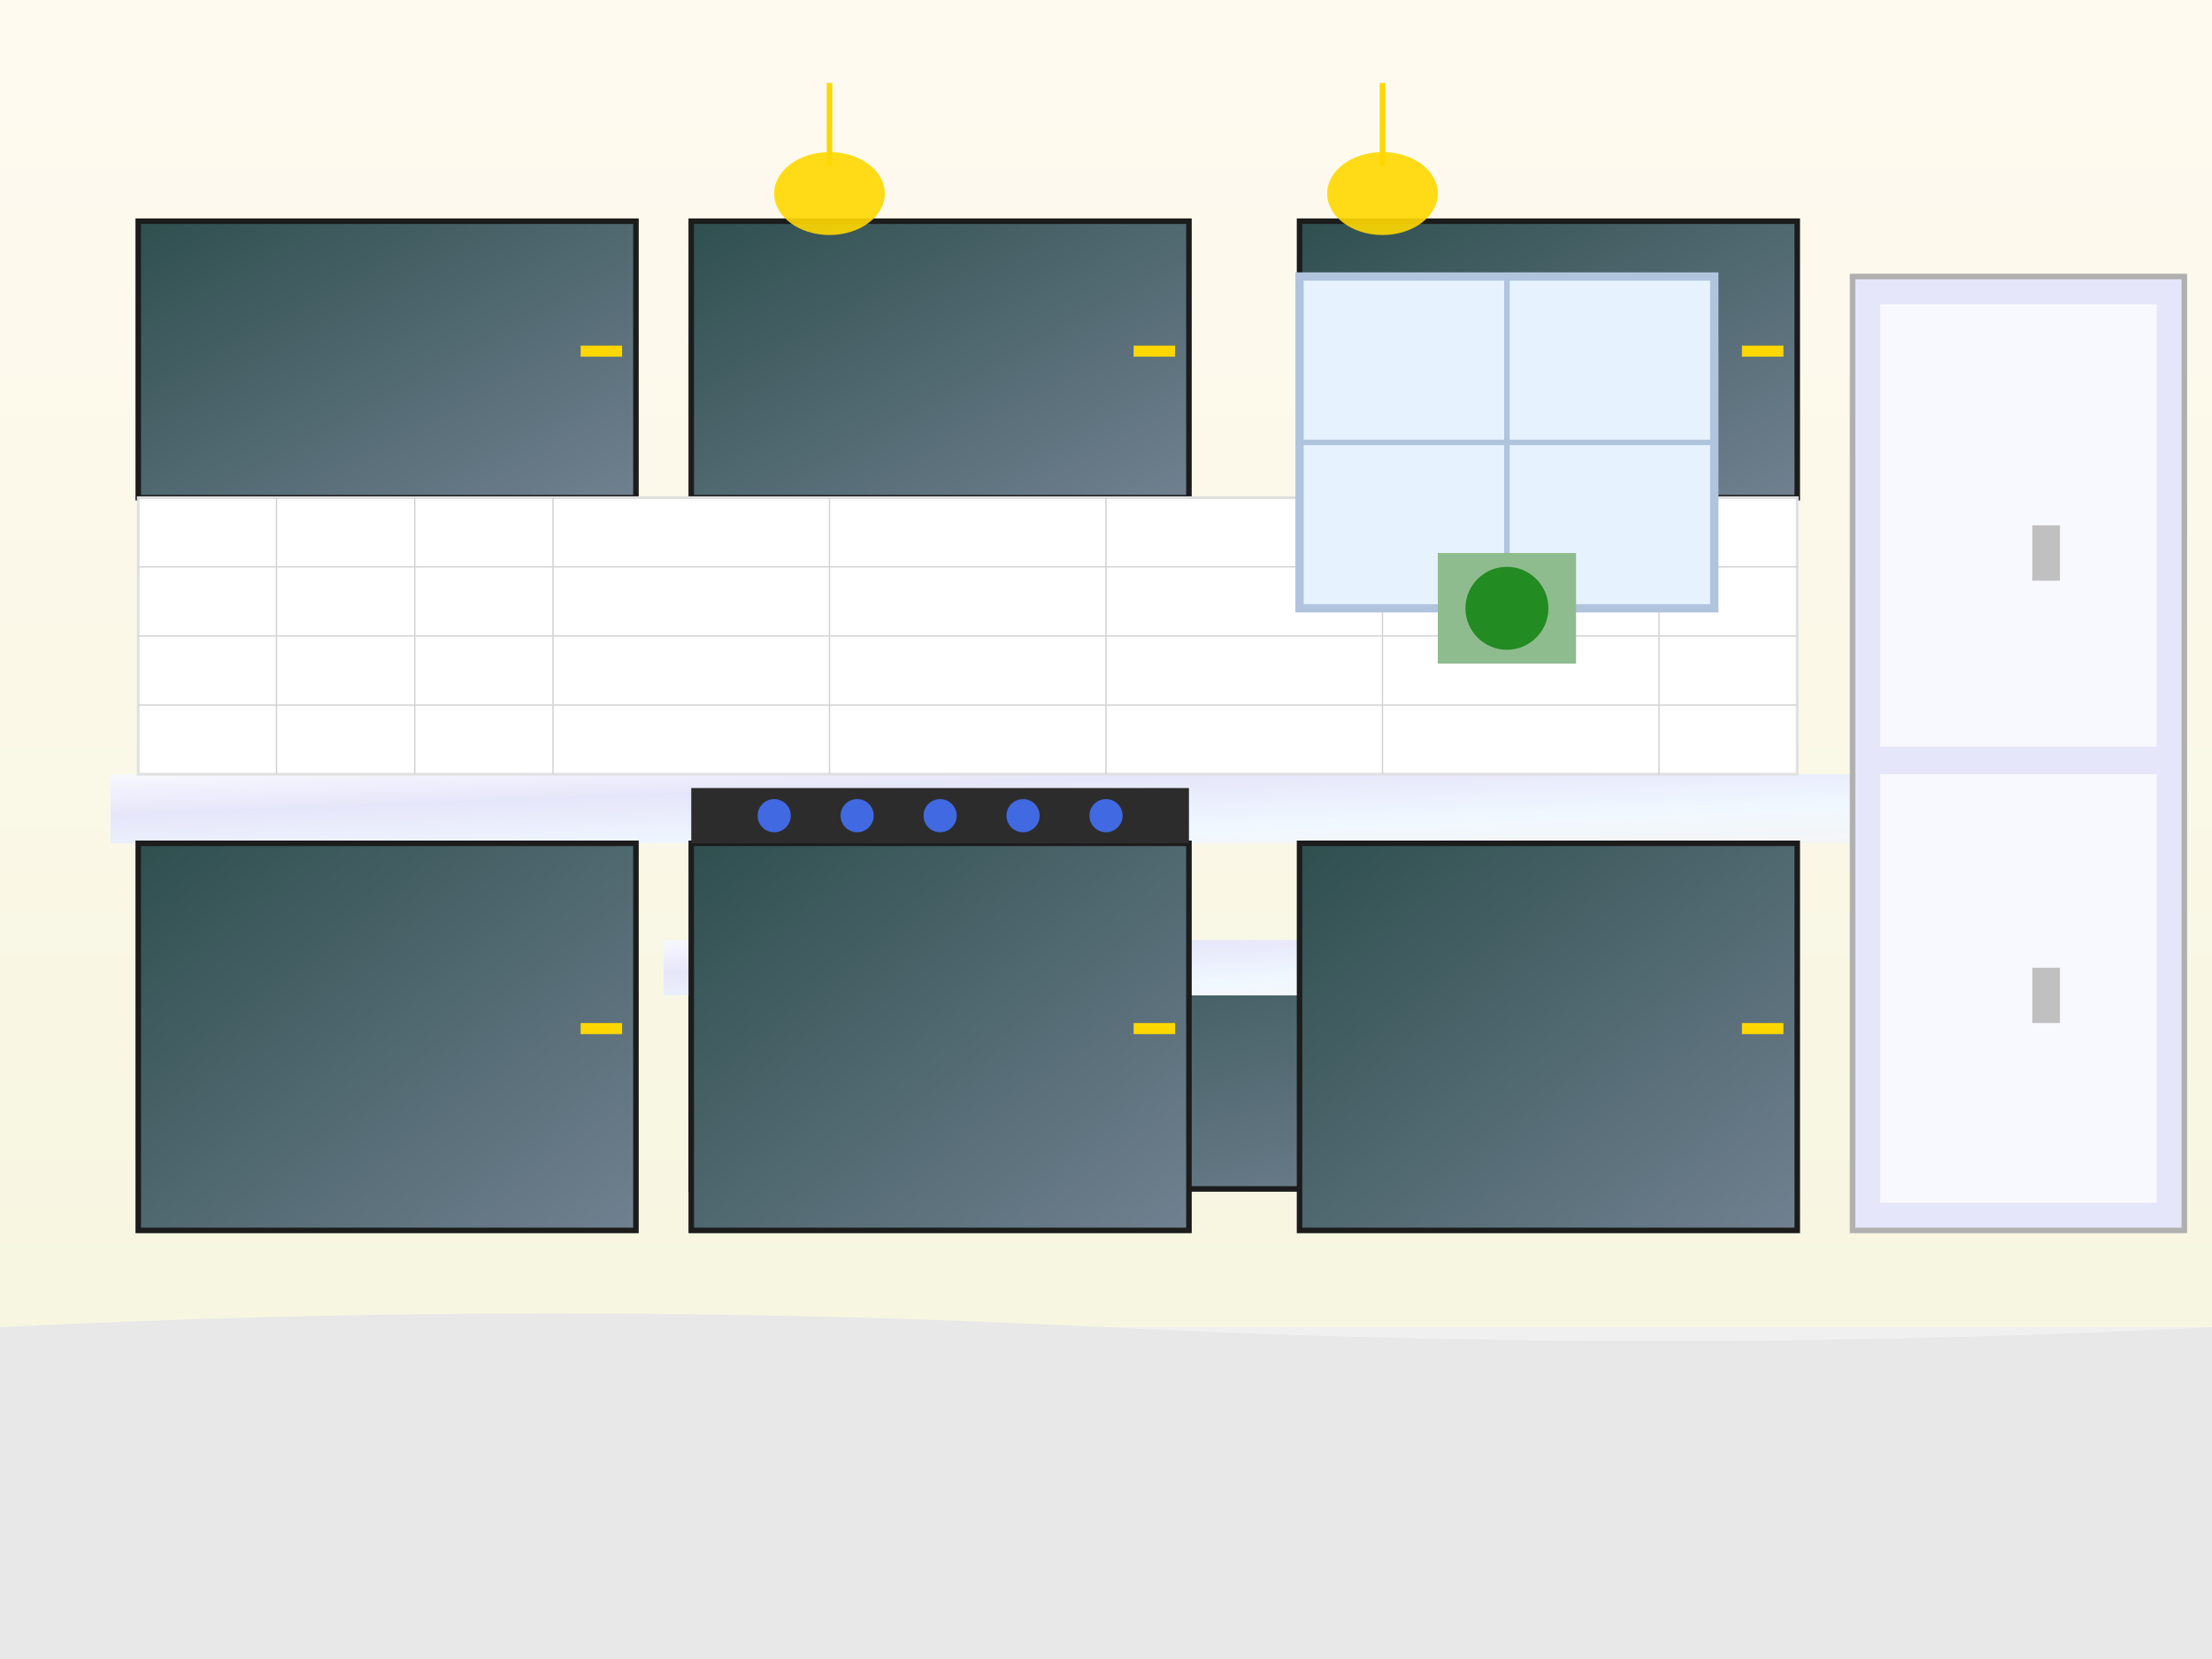 <svg width="800" height="600" viewBox="0 0 800 600" xmlns="http://www.w3.org/2000/svg">
  <rect x="0" y="0" width="800" height="600" fill="#333333" stroke="none"/>
  <defs>
    <linearGradient id="luxuryCabinet" x1="0%" y1="0%" x2="100%" y2="100%">
      <stop offset="0%" style="stop-color:#2F4F4F;stop-opacity:1" />
      <stop offset="100%" style="stop-color:#708090;stop-opacity:1" />
    </linearGradient>
    <linearGradient id="marbleCounter" x1="0%" y1="0%" x2="100%" y2="100%">
      <stop offset="0%" style="stop-color:#F8F8FF;stop-opacity:1" />
      <stop offset="30%" style="stop-color:#E6E6FA;stop-opacity:1" />
      <stop offset="70%" style="stop-color:#F0F8FF;stop-opacity:1" />
      <stop offset="100%" style="stop-color:#F5F5F5;stop-opacity:1" />
    </linearGradient>
    <linearGradient id="luxuryWall" x1="0%" y1="0%" x2="0%" y2="100%">
      <stop offset="0%" style="stop-color:#FFFAF0;stop-opacity:1" />
      <stop offset="100%" style="stop-color:#F5F5DC;stop-opacity:1" />
    </linearGradient>
  </defs>
  
  <!-- Background -->
  <rect width="800" height="600" fill="url(#luxuryWall)"/>
  
  <!-- Floor (Marble) -->
  <rect x="0" y="480" width="800" height="120" fill="#F0F0F0"/>
  <path d="M0 480 Q200 470 400 480 T800 480 L800 600 L0 600 Z" fill="#E8E8E8"/>
  
  <!-- Kitchen Island -->
  <rect x="250" y="350" width="300" height="80" fill="url(#luxuryCabinet)" stroke="#1C1C1C" stroke-width="2"/>
  <rect x="240" y="340" width="320" height="20" fill="url(#marbleCounter)"/>
  
  <!-- Island Bar Stools -->
  <rect x="200" y="380" width="15" height="60" fill="#8B4513"/>
  <rect x="585" y="380" width="15" height="60" fill="#8B4513"/>
  <circle cx="207" cy="375" r="12" fill="#654321"/>
  <circle cx="593" cy="375" r="12" fill="#654321"/>
  
  <!-- Upper Cabinets -->
  <rect x="50" y="80" width="180" height="100" fill="url(#luxuryCabinet)" stroke="#1C1C1C" stroke-width="2"/>
  <rect x="250" y="80" width="180" height="100" fill="url(#luxuryCabinet)" stroke="#1C1C1C" stroke-width="2"/>
  <rect x="470" y="80" width="180" height="100" fill="url(#luxuryCabinet)" stroke="#1C1C1C" stroke-width="2"/>
  
  <!-- Modern Cabinet Handles -->
  <rect x="210" y="125" width="15" height="4" fill="#FFD700"/>
  <rect x="410" y="125" width="15" height="4" fill="#FFD700"/>
  <rect x="630" y="125" width="15" height="4" fill="#FFD700"/>
  
  <!-- Countertop -->
  <rect x="40" y="280" width="650" height="25" fill="url(#marbleCounter)"/>
  
  <!-- Lower Cabinets -->
  <rect x="50" y="305" width="180" height="140" fill="url(#luxuryCabinet)" stroke="#1C1C1C" stroke-width="2"/>
  <rect x="250" y="305" width="180" height="140" fill="url(#luxuryCabinet)" stroke="#1C1C1C" stroke-width="2"/>
  <rect x="470" y="305" width="180" height="140" fill="url(#luxuryCabinet)" stroke="#1C1C1C" stroke-width="2"/>
  
  <!-- Lower Cabinet Handles -->
  <rect x="210" y="370" width="15" height="4" fill="#FFD700"/>
  <rect x="410" y="370" width="15" height="4" fill="#FFD700"/>
  <rect x="630" y="370" width="15" height="4" fill="#FFD700"/>
  
  <!-- Premium Appliances -->
  <!-- Built-in Refrigerator -->
  <rect x="670" y="100" width="120" height="345" fill="#E6E6FA" stroke="#B0B0B0" stroke-width="2"/>
  <rect x="680" y="110" width="100" height="160" fill="#F8F8FF"/>
  <rect x="680" y="280" width="100" height="155" fill="#F8F8FF"/>
  <rect x="735" y="190" width="10" height="20" fill="#C0C0C0"/>
  <rect x="735" y="350" width="10" height="20" fill="#C0C0C0"/>
  
  <!-- Gas Range -->
  <rect x="250" y="285" width="180" height="20" fill="#2C2C2C"/>
  <circle cx="280" cy="295" r="6" fill="#4169E1"/>
  <circle cx="310" cy="295" r="6" fill="#4169E1"/>
  <circle cx="340" cy="295" r="6" fill="#4169E1"/>
  <circle cx="370" cy="295" r="6" fill="#4169E1"/>
  <circle cx="400" cy="295" r="6" fill="#4169E1"/>
  
  <!-- Range Hood -->
  <rect x="230" y="180" width="220" height="70" fill="#C0C0C0"/>
  <rect x="240" y="190" width="200" height="50" fill="#A9A9A9"/>
  <circle cx="340" cy="215" r="25" fill="#808080"/>
  
  <!-- Pendant Lights -->
  <line x1="300" y1="30" x2="300" y2="60" stroke="#FFD700" stroke-width="2"/>
  <ellipse cx="300" cy="70" rx="20" ry="15" fill="#FFD700" opacity="0.9"/>
  
  <line x1="500" y1="30" x2="500" y2="60" stroke="#FFD700" stroke-width="2"/>
  <ellipse cx="500" cy="70" rx="20" ry="15" fill="#FFD700" opacity="0.9"/>
  
  <!-- Backsplash (Subway Tiles) -->
  <rect x="50" y="180" width="600" height="100" fill="#FFFFFF" stroke="#E0E0E0" stroke-width="1"/>
  <g stroke="#D3D3D3" stroke-width="0.5">
    <line x1="100" y1="180" x2="100" y2="280"/>
    <line x1="150" y1="180" x2="150" y2="280"/>
    <line x1="200" y1="180" x2="200" y2="280"/>
    <line x1="300" y1="180" x2="300" y2="280"/>
    <line x1="400" y1="180" x2="400" y2="280"/>
    <line x1="500" y1="180" x2="500" y2="280"/>
    <line x1="600" y1="180" x2="600" y2="280"/>
    <line x1="50" y1="205" x2="650" y2="205"/>
    <line x1="50" y1="230" x2="650" y2="230"/>
    <line x1="50" y1="255" x2="650" y2="255"/>
  </g>
  
  <!-- Window -->
  <rect x="470" y="100" width="150" height="120" fill="#E6F3FF" stroke="#B0C4DE" stroke-width="3"/>
  <line x1="545" y1="100" x2="545" y2="220" stroke="#B0C4DE" stroke-width="2"/>
  <line x1="470" y1="160" x2="620" y2="160" stroke="#B0C4DE" stroke-width="2"/>
  
  <!-- Decorative Elements -->
  <rect x="520" y="200" width="50" height="40" fill="#8FBC8F"/>
  <circle cx="545" cy="220" r="15" fill="#228B22"/>
  
</svg>